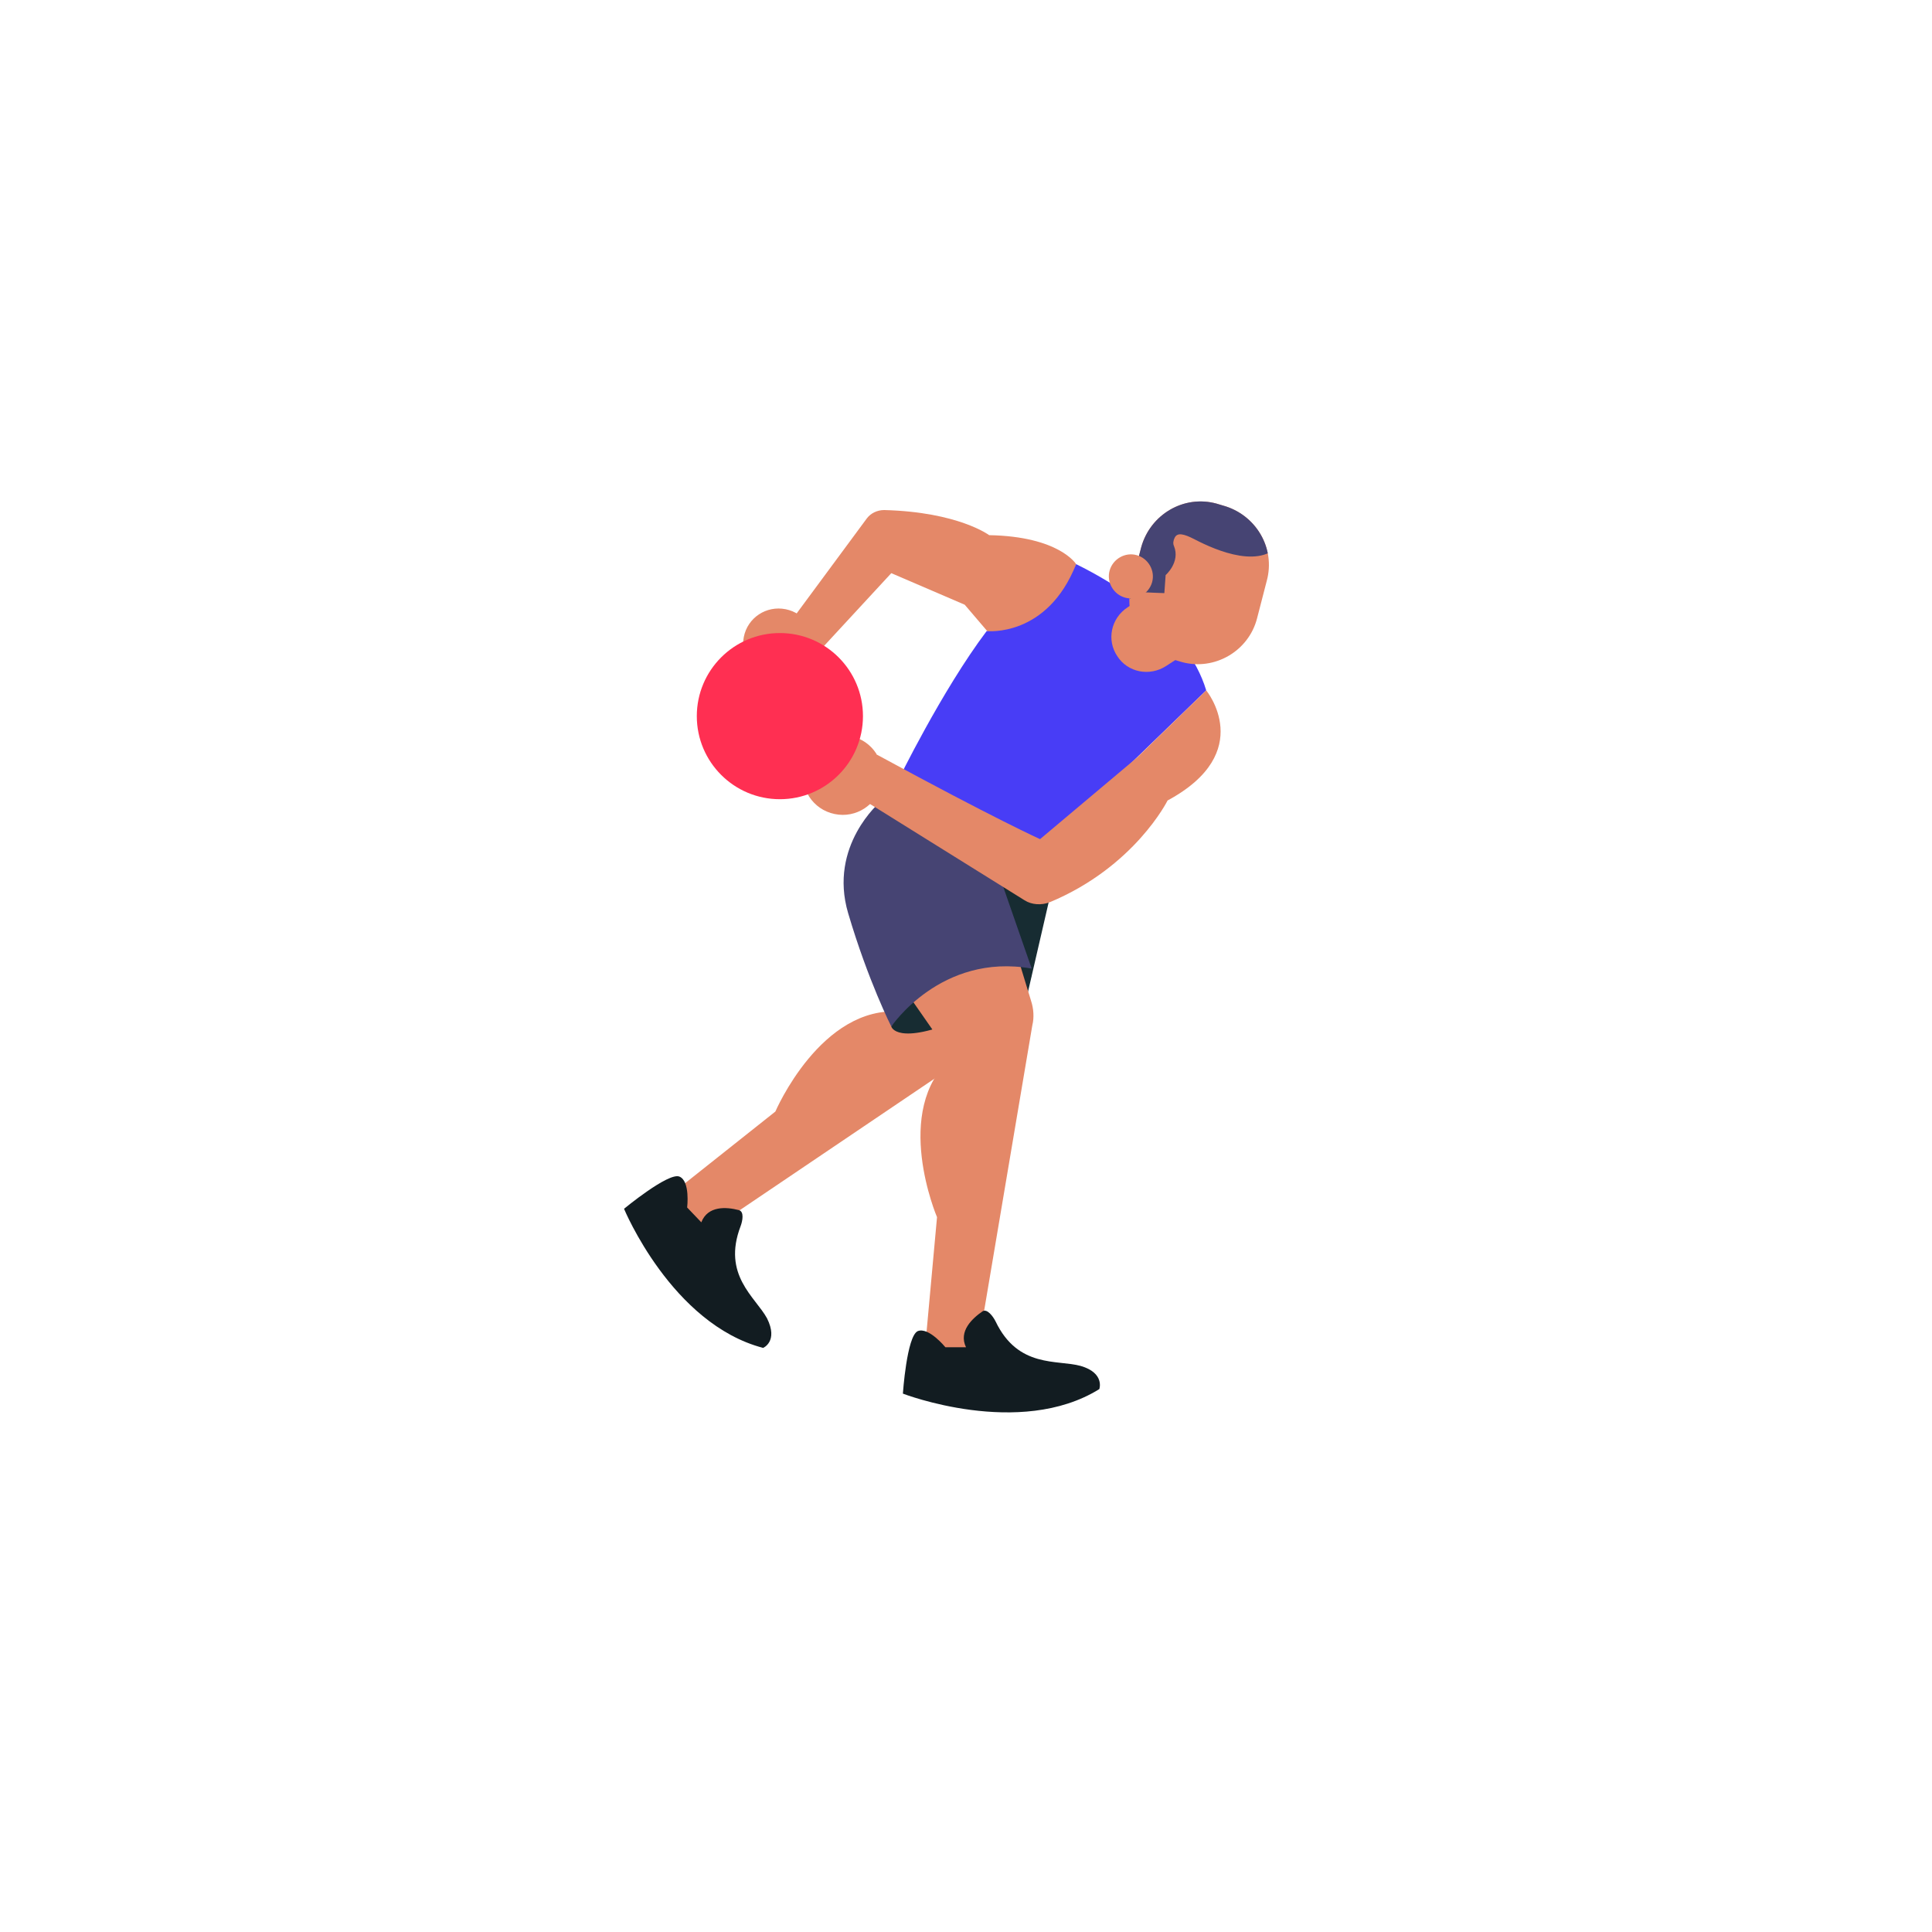 <?xml version="1.0" encoding="utf-8"?>
<!-- Generator: Adobe Illustrator 22.1.0, SVG Export Plug-In . SVG Version: 6.00 Build 0)  -->
<svg version="1.1" id="Layer_1" xmlns="http://www.w3.org/2000/svg" xmlns:xlink="http://www.w3.org/1999/xlink" x="0px" y="0px"
	 viewBox="0 0 300 300" style="enable-background:new 0 0 300 300;" xml:space="preserve">
<style type="text/css">
	.st0{fill:#172C32;}
	.st1{fill:#E48868;}
	.st2{fill:#121C21;}
	.st3{fill:#464473;}
	.st4{fill:#483DF6;}
	.st5{clip-path:url(#SVGID_2_);fill:#464473;}
	.st6{fill:#FF2F52;}
</style>
<g>
	<polygon class="st0" points="163.6,136.8 157.6,162.8 142.9,133.4 	"/>
	<path class="st1" d="M157.8,154.5l-3,5.4c-0.6,1.1-1.5,2.1-2.6,2.8l-45.3,30.6l-5.4-5.7l18.9-15c0,0,7.1-16.6,19.5-15.5l3.2-16.1
		L157.8,154.5z"/>
	<path class="st2" d="M108.9,189.8l-2.2-2.3c0,0,0.5-4.1-1.2-4.8c-1.7-0.7-8.6,5-8.6,5s7.4,17.9,21.6,21.6c0,0,2.4-1,0.6-4.6
		c-1.8-3.3-7-6.7-4.1-14.3c0.3-0.8,0.6-2.3-0.3-2.5C112.8,187.4,109.9,187.2,108.9,189.8z"/>
	<path class="st0" d="M138.4,159.4c0,0,0.8,3.1,11-1.2c9-3.8,10.9-4.5,10.8-7.8c-0.1-3.3-15.9-3.5-15.9-3.5L138.4,159.4z"/>
	<path class="st1" d="M158.3,149.5l1.8,5.9c0.4,1.2,0.5,2.6,0.2,3.8l-9.1,53.9h-7.9l2.2-24.1c0,0-7.1-16.6,2.3-24.8l-9.4-13.5
		L158.3,149.5z"/>
	<path class="st3" d="M136.7,124.5c0,0-8.1,6.8-5,17.3c3.1,10.5,6.7,17.6,6.7,17.6s7.7-11.5,21.8-9l-6.3-18.1L136.7,124.5z"/>
	<path class="st1" d="M167.1,87.6c0,0-2.6-4.3-13.5-4.5c0,0-4.8-3.6-16.3-3.9c-1.1,0-2.1,0.5-2.7,1.3l-14.7,19.9l5.1,3.1L138.4,89
		l11.4,4.9l3.5,4.1l8.7,4.7L167.1,87.6z"/>
	<g>
		<path class="st4" d="M167.1,87.6c-4.5,11.4-13.8,10.4-13.9,10.4c-7,9.3-13.8,23.3-13.8,23.3l19.9,13l28-27.1
			C184.3,97.2,173,90.5,167.1,87.6z"/>
	</g>
	<path class="st1" d="M173.5,101.9L173.5,101.9c-1.7-2.5-1-5.9,1.6-7.6l7.4-4.8l6,9.1l-7.4,4.8C178.5,105.1,175.1,104.4,173.5,101.9
		z"/>
	<g>
		<g>
			<defs>
				<path id="SVGID_1_" d="M183.5,102.8l-1-0.3c-5.1-1.4-8.2-6.6-6.8-11.7l1.5-5.8c1.4-5.1,6.6-8.2,11.7-6.8l1,0.3
					c5.1,1.4,8.2,6.6,6.8,11.7l-1.5,5.8C193.9,101.1,188.6,104.2,183.5,102.8z"/>
			</defs>
			<use xlink:href="#SVGID_1_"  style="overflow:visible;fill:#E48868;"/>
			<clipPath id="SVGID_2_">
				<use xlink:href="#SVGID_1_"  style="overflow:visible;"/>
			</clipPath>
			<path class="st5" d="M175.5,93l1-1.1c1.3,0.1,4.3,0.2,4.3,0.2l0.2-2.8c0,0,2.3-2,1.3-4.5c-0.2-0.4-0.1-0.9,0.1-1.3
				c0.4-0.8,1.3-0.7,3.2,0.3c3.1,1.6,10.7,5,13.6,0c3.7-6.2-18.5-7.2-18.5-7.2l-5.8,6.2L175.5,93L175.5,93z"/>
		</g>
		<path class="st1" d="M178.9,90.4c-0.5,1.8-2.4,2.9-4.2,2.4c-1.8-0.5-2.9-2.4-2.4-4.2c0.5-1.8,2.4-2.9,4.2-2.4
			C178.3,86.7,179.4,88.6,178.9,90.4z"/>
	</g>
	<path class="st1" d="M132.1,114.3c3.4,0.7,5.5,4,4.8,7.3c-0.7,3.4-4,5.5-7.3,4.8c-3.4-0.7-5.5-4-4.8-7.3
		C125.5,115.8,128.7,113.7,132.1,114.3z"/>
	<path class="st1" d="M122,94.6c3,0.6,4.9,3.5,4.3,6.5c-0.6,3-3.5,4.9-6.5,4.3c-3-0.6-4.9-3.5-4.3-6.5C116.1,95.9,119,94,122,94.6z"
		/>
	<circle class="st6" cx="121.1" cy="111.2" r="12.9"/>
	<path class="st1" d="M187.3,107.2c0,0,7.9,9.6-6,17.1c0,0-5.1,10.3-18.3,15.8c-1.3,0.5-2.8,0.4-3.9-0.3l-24.4-15.2l1.5-7.4
		c18.2,9.9,25.3,13.1,25.3,13.1l15.1-12.7L187.3,107.2z"/>
	<path class="st2" d="M150,209.2h-3.2c0,0-2.6-3.2-4.3-2.5c-1.7,0.8-2.3,9.7-2.3,9.7s18.1,7,30.5-0.7c0,0,0.9-2.5-2.9-3.6
		c-3.6-1-9.7,0.4-13.2-6.9c-0.4-0.8-1.3-2-2-1.6C151,204.7,148.8,206.7,150,209.2z"/>
</g>
</svg>
